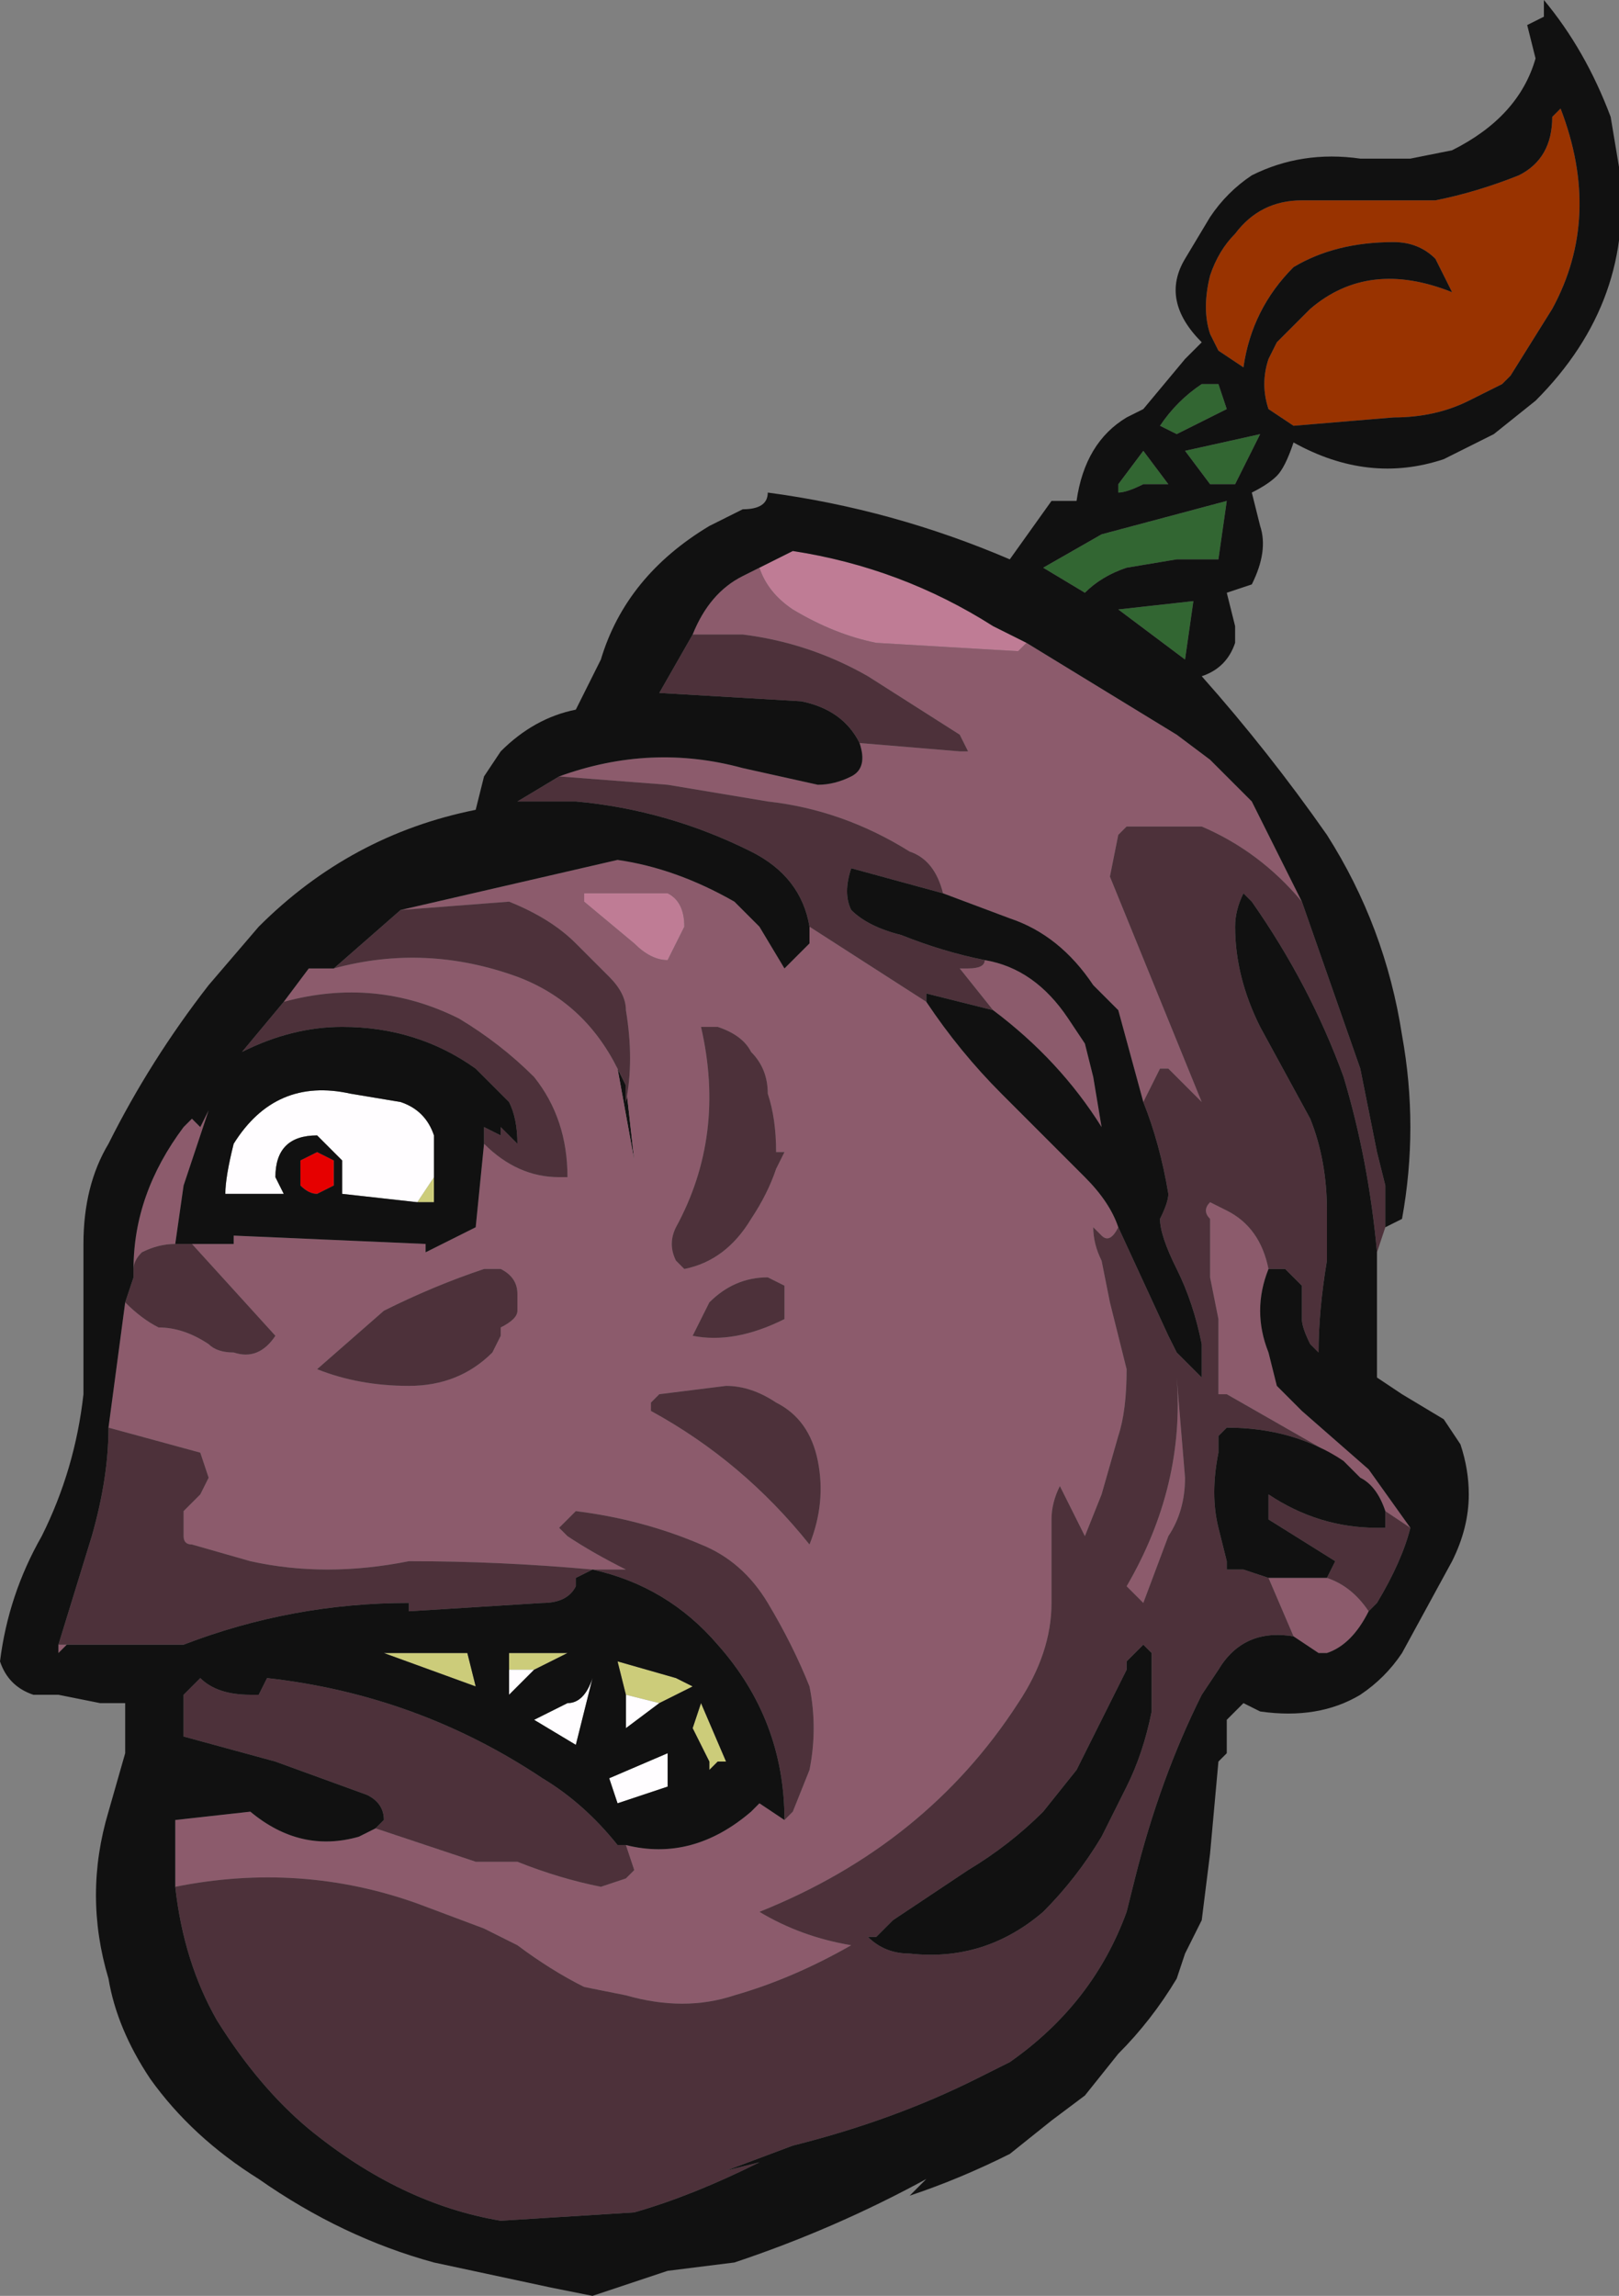 <?xml version="1.0" encoding="UTF-8" standalone="no"?>
<svg xmlns:ffdec="https://www.free-decompiler.com/flash" xmlns:xlink="http://www.w3.org/1999/xlink" ffdec:objectType="shape" height="13.75px" width="9.7px" xmlns="http://www.w3.org/2000/svg">
  <rect width="100%" height="100%" fill="#808080" stroke="none"/>
  <g transform="matrix(1.0, 0.0, 0.0, 1.0, 3.75, 13.7)">
    <path d="M-0.05 -7.3 L0.0 -7.2 0.05 -6.75 -0.05 -7.3" fill="#121212" fill-rule="evenodd" stroke="none"/>
    <path d="M0.0 -3.55 L-0.05 -3.75 0.3 -3.65 0.4 -3.6 0.2 -3.5 0.0 -3.55 M0.6 -3.15 L0.55 -3.15 0.5 -3.1 0.5 -3.15 0.4 -3.35 0.45 -3.5 0.6 -3.15 M-1.15 -6.65 L-1.15 -6.5 -1.25 -6.5 -1.15 -6.65 M-0.9 -3.6 L-1.45 -3.8 -0.95 -3.8 -0.9 -3.6 M-0.55 -3.7 L-0.7 -3.7 -0.7 -3.8 -0.35 -3.8 -0.55 -3.7" fill="#cccc7a" fill-rule="evenodd" stroke="none"/>
    <path d="M0.2 -3.5 L0.0 -3.35 0.0 -3.55 0.2 -3.5 M0.25 -3.0 L-0.05 -2.9 -0.1 -3.05 0.25 -3.2 0.25 -3.0 M-1.25 -6.5 L-1.7 -6.55 -1.7 -6.75 -1.85 -6.9 Q-2.1 -6.9 -2.1 -6.65 L-2.05 -6.55 -2.4 -6.55 Q-2.4 -6.65 -2.35 -6.85 -2.1 -7.25 -1.65 -7.15 L-1.35 -7.1 Q-1.2 -7.05 -1.15 -6.9 L-1.15 -6.65 -1.25 -6.5 M-0.7 -3.7 L-0.55 -3.7 -0.7 -3.55 -0.7 -3.7 M-0.55 -3.4 L-0.35 -3.5 Q-0.25 -3.5 -0.2 -3.65 L-0.3 -3.25 -0.55 -3.4" fill="#fffdff" fill-rule="evenodd" stroke="none"/>
    <path d="M0.8 -10.3 L1.0 -10.4 Q1.65 -10.3 2.2 -9.95 L2.4 -9.85 2.35 -9.8 1.5 -9.85 Q1.25 -9.9 1.0 -10.05 0.85 -10.15 0.8 -10.3 M0.25 -8.35 Q0.35 -8.3 0.35 -8.15 L0.25 -7.95 Q0.15 -7.95 0.05 -8.05 L-0.25 -8.3 -0.25 -8.35 0.25 -8.35" fill="#bf7c95" fill-rule="evenodd" stroke="none"/>
    <path d="M3.85 -6.1 Q3.75 -5.85 3.85 -5.6 L3.9 -5.4 4.05 -5.25 4.45 -4.9 4.7 -4.55 4.55 -4.65 Q4.5 -4.8 4.4 -4.85 L4.3 -4.95 3.6 -5.35 3.55 -5.35 Q3.55 -5.55 3.55 -5.8 L3.5 -6.05 3.5 -6.4 Q3.45 -6.45 3.5 -6.5 L3.6 -6.45 Q3.8 -6.35 3.85 -6.1 M4.45 -4.05 Q4.35 -3.85 4.2 -3.8 L4.15 -3.8 4.0 -3.9 3.85 -4.25 4.2 -4.25 Q4.35 -4.2 4.45 -4.05 M-2.7 -2.4 L-2.7 -2.8 -2.25 -2.85 Q-1.95 -2.6 -1.6 -2.7 L-1.5 -2.75 Q-1.2 -2.65 -0.9 -2.55 L-0.65 -2.55 Q-0.4 -2.45 -0.15 -2.4 L0.0 -2.45 0.05 -2.5 0.0 -2.65 Q0.4 -2.55 0.75 -2.85 L0.8 -2.9 0.95 -2.8 1.0 -2.85 1.1 -3.1 Q1.15 -3.35 1.1 -3.6 1.0 -3.85 0.85 -4.1 0.7 -4.35 0.45 -4.45 0.1 -4.6 -0.3 -4.65 L-0.4 -4.55 -0.35 -4.5 Q-0.2 -4.4 0.0 -4.3 L-0.2 -4.3 Q-0.75 -4.35 -1.3 -4.35 -1.8 -4.25 -2.25 -4.35 L-2.6 -4.45 Q-2.65 -4.45 -2.65 -4.5 L-2.65 -4.65 -2.55 -4.75 -2.5 -4.85 -2.55 -5.0 -3.1 -5.15 -3.0 -5.9 Q-2.9 -5.8 -2.8 -5.75 -2.65 -5.75 -2.5 -5.65 -2.45 -5.6 -2.35 -5.6 -2.2 -5.55 -2.1 -5.7 L-2.6 -6.25 -2.35 -6.25 -2.35 -6.3 -1.2 -6.25 -1.2 -6.2 -0.9 -6.35 -0.85 -6.85 Q-0.65 -6.65 -0.4 -6.65 L-0.35 -6.65 Q-0.35 -7.0 -0.55 -7.25 -0.75 -7.45 -1.0 -7.6 -1.5 -7.85 -2.05 -7.7 L-1.9 -7.9 -1.75 -7.9 Q-1.2 -8.05 -0.65 -7.85 -0.25 -7.7 -0.05 -7.3 L0.05 -6.75 0.0 -7.2 0.0 -7.1 Q0.05 -7.35 0.0 -7.65 0.0 -7.75 -0.1 -7.85 L-0.3 -8.05 Q-0.45 -8.2 -0.7 -8.3 L-1.35 -8.25 -0.05 -8.55 Q0.3 -8.5 0.65 -8.3 L0.8 -8.15 0.95 -7.9 1.1 -8.05 1.1 -8.15 1.8 -7.7 Q2.0 -7.4 2.25 -7.15 L2.75 -6.65 Q2.9 -6.5 2.95 -6.35 2.9 -6.25 2.85 -6.3 L2.8 -6.35 Q2.8 -6.25 2.85 -6.15 L2.9 -5.9 3.0 -5.5 Q3.0 -5.25 2.95 -5.1 L2.85 -4.75 2.75 -4.5 2.6 -4.8 Q2.55 -4.7 2.55 -4.6 L2.55 -4.1 Q2.55 -3.8 2.35 -3.5 1.8 -2.65 0.8 -2.25 1.05 -2.1 1.35 -2.05 1.0 -1.85 0.65 -1.75 0.35 -1.65 0.0 -1.75 L-0.25 -1.8 Q-0.45 -1.9 -0.65 -2.05 L-0.85 -2.15 -1.25 -2.3 Q-1.95 -2.55 -2.7 -2.4 M-3.35 -3.85 L-3.4 -3.8 -3.4 -3.85 -3.35 -3.85 M-2.95 -6.1 Q-2.95 -6.55 -2.65 -6.95 L-2.6 -7.0 -2.55 -6.95 -2.5 -7.05 -2.65 -6.6 -2.7 -6.25 Q-2.8 -6.25 -2.9 -6.2 -2.95 -6.15 -2.95 -6.1 M-0.4 -9.05 Q0.15 -9.25 0.7 -9.1 L1.15 -9.0 Q1.25 -9.0 1.35 -9.05 1.45 -9.1 1.4 -9.25 L2.0 -9.2 2.05 -9.2 2.0 -9.3 1.45 -9.65 Q1.1 -9.85 0.7 -9.9 L0.4 -9.9 Q0.5 -10.15 0.7 -10.25 L0.8 -10.3 Q0.85 -10.15 1.0 -10.05 1.25 -9.9 1.5 -9.85 L2.35 -9.8 2.4 -9.85 3.3 -9.3 3.5 -9.15 3.75 -8.9 4.05 -8.3 Q3.8 -8.6 3.45 -8.75 L3.0 -8.75 2.95 -8.7 2.9 -8.45 3.45 -7.1 3.25 -7.3 3.2 -7.3 3.1 -7.1 2.95 -7.65 2.8 -7.8 Q2.6 -8.1 2.3 -8.2 L1.9 -8.35 Q1.85 -8.55 1.7 -8.6 1.3 -8.85 0.85 -8.9 L0.25 -9.0 -0.4 -9.05 M0.25 -8.35 L-0.25 -8.35 -0.25 -8.3 0.05 -8.05 Q0.15 -7.95 0.25 -7.95 L0.35 -8.15 Q0.35 -8.3 0.25 -8.35 M0.45 -7.55 Q0.6 -6.9 0.3 -6.35 0.25 -6.25 0.3 -6.15 L0.35 -6.1 Q0.6 -6.15 0.75 -6.4 0.85 -6.55 0.9 -6.7 L0.95 -6.8 0.9 -6.8 Q0.9 -7.0 0.85 -7.15 0.85 -7.3 0.75 -7.4 0.7 -7.5 0.55 -7.55 L0.45 -7.55 M2.2 -7.65 L2.0 -7.9 2.05 -7.9 Q2.15 -7.9 2.15 -7.95 2.45 -7.9 2.65 -7.6 L2.75 -7.45 2.8 -7.25 2.85 -6.95 Q2.6 -7.35 2.2 -7.65 M3.25 -4.5 L3.1 -4.1 3.0 -4.2 Q3.35 -4.8 3.3 -5.45 L3.35 -4.85 Q3.35 -4.65 3.25 -4.5 M0.2 -5.35 L0.15 -5.3 0.15 -5.25 Q0.7 -4.95 1.1 -4.45 1.2 -4.7 1.15 -4.95 1.1 -5.2 0.9 -5.3 0.75 -5.4 0.6 -5.4 L0.2 -5.35 M0.45 -5.8 L0.4 -5.7 Q0.65 -5.65 0.95 -5.8 L0.95 -6.0 0.85 -6.05 Q0.65 -6.05 0.5 -5.9 L0.45 -5.8 M-0.75 -5.75 Q-0.65 -5.8 -0.65 -5.85 L-0.65 -5.95 Q-0.65 -6.05 -0.75 -6.1 L-0.85 -6.1 Q-1.15 -6.0 -1.45 -5.85 L-1.85 -5.5 Q-1.6 -5.4 -1.3 -5.4 -1.0 -5.4 -0.8 -5.6 L-0.75 -5.7 -0.75 -5.75" fill="#8c5b6c" fill-rule="evenodd" stroke="none"/>
    <path d="M4.5 -6.2 Q4.45 -6.75 4.3 -7.25 4.1 -7.8 3.75 -8.3 L3.7 -8.35 Q3.65 -8.25 3.65 -8.15 3.65 -7.85 3.8 -7.55 L4.1 -7.0 Q4.2 -6.75 4.2 -6.45 L4.2 -6.15 Q4.15 -5.85 4.15 -5.6 L4.1 -5.65 Q4.05 -5.75 4.05 -5.8 L4.05 -6.0 3.95 -6.1 3.85 -6.1 Q3.8 -6.35 3.6 -6.45 L3.5 -6.5 Q3.45 -6.45 3.5 -6.4 L3.5 -6.05 3.55 -5.8 Q3.55 -5.55 3.55 -5.35 L3.6 -5.35 4.3 -4.95 Q4.0 -5.15 3.6 -5.15 L3.55 -5.1 3.55 -5.0 Q3.5 -4.75 3.55 -4.55 L3.6 -4.35 3.6 -4.3 3.7 -4.3 3.85 -4.25 4.0 -3.9 Q3.7 -3.95 3.55 -3.7 L3.45 -3.55 Q3.2 -3.05 3.05 -2.45 L3.0 -2.25 Q2.8 -1.7 2.3 -1.35 L2.1 -1.25 Q1.6 -1.0 1.0 -0.85 L0.6 -0.7 0.8 -0.75 Q0.4 -0.55 0.05 -0.45 L-0.75 -0.4 Q-1.35 -0.5 -1.9 -0.95 -2.2 -1.2 -2.45 -1.6 -2.65 -1.95 -2.7 -2.4 -1.95 -2.55 -1.25 -2.3 L-0.85 -2.15 -0.65 -2.05 Q-0.45 -1.9 -0.25 -1.8 L0.0 -1.75 Q0.35 -1.65 0.65 -1.75 1.0 -1.85 1.35 -2.05 1.05 -2.1 0.8 -2.25 1.8 -2.65 2.35 -3.5 2.55 -3.8 2.55 -4.1 L2.55 -4.6 Q2.55 -4.7 2.6 -4.8 L2.75 -4.5 2.85 -4.75 2.95 -5.1 Q3.0 -5.25 3.0 -5.5 L2.9 -5.9 2.85 -6.15 Q2.8 -6.25 2.8 -6.35 L2.85 -6.3 Q2.9 -6.25 2.95 -6.35 L3.25 -5.7 3.3 -5.6 3.45 -5.45 3.45 -5.65 Q3.4 -5.9 3.3 -6.1 3.2 -6.3 3.2 -6.4 3.25 -6.5 3.25 -6.55 3.2 -6.85 3.1 -7.1 L3.2 -7.3 3.25 -7.3 3.45 -7.1 2.9 -8.45 2.95 -8.7 3.0 -8.75 3.45 -8.75 Q3.8 -8.6 4.05 -8.3 L4.4 -7.3 4.5 -6.8 4.55 -6.6 4.55 -6.35 4.5 -6.2 M4.7 -4.55 Q4.65 -4.35 4.5 -4.1 L4.45 -4.05 Q4.35 -4.2 4.2 -4.25 L4.25 -4.35 3.85 -4.6 3.85 -4.75 Q4.15 -4.55 4.5 -4.55 L4.55 -4.55 4.55 -4.65 4.7 -4.55 M-1.5 -2.75 L-1.45 -2.8 Q-1.45 -2.9 -1.55 -2.95 L-2.1 -3.15 -2.65 -3.3 -2.65 -3.55 -2.55 -3.65 Q-2.45 -3.55 -2.25 -3.55 L-2.2 -3.55 -2.15 -3.65 Q-1.25 -3.55 -0.5 -3.05 -0.25 -2.9 -0.05 -2.65 L0.0 -2.65 0.05 -2.5 0.0 -2.45 -0.15 -2.4 Q-0.4 -2.45 -0.65 -2.55 L-0.9 -2.55 Q-1.2 -2.65 -1.5 -2.75 M0.95 -2.8 Q0.95 -3.4 0.55 -3.85 0.25 -4.2 -0.2 -4.3 L-0.3 -4.25 -0.3 -4.2 Q-0.35 -4.1 -0.5 -4.1 L-1.3 -4.05 -1.3 -4.1 Q-2.0 -4.1 -2.65 -3.85 L-3.35 -3.85 -3.4 -3.85 -3.2 -4.5 Q-3.1 -4.85 -3.1 -5.15 L-2.55 -5.0 -2.5 -4.85 -2.55 -4.75 -2.65 -4.65 -2.65 -4.5 Q-2.65 -4.45 -2.6 -4.45 L-2.25 -4.35 Q-1.8 -4.25 -1.3 -4.35 -0.75 -4.35 -0.2 -4.3 L0.0 -4.3 Q-0.2 -4.4 -0.35 -4.5 L-0.4 -4.55 -0.3 -4.65 Q0.1 -4.6 0.45 -4.45 0.7 -4.35 0.85 -4.1 1.0 -3.85 1.1 -3.6 1.15 -3.35 1.1 -3.1 L1.0 -2.85 0.95 -2.8 M-3.0 -5.9 L-2.95 -6.05 -2.95 -6.1 Q-2.95 -6.15 -2.9 -6.2 -2.8 -6.25 -2.7 -6.25 L-2.6 -6.25 -2.1 -5.7 Q-2.2 -5.55 -2.35 -5.6 -2.45 -5.6 -2.5 -5.65 -2.65 -5.75 -2.8 -5.75 -2.9 -5.8 -3.0 -5.9 M-0.85 -6.85 L-0.85 -6.95 -0.75 -6.9 -0.75 -6.95 -0.65 -6.85 Q-0.65 -7.0 -0.7 -7.1 L-0.9 -7.3 Q-1.25 -7.55 -1.7 -7.55 -2.0 -7.55 -2.3 -7.4 L-2.05 -7.7 Q-1.5 -7.85 -1.0 -7.6 -0.75 -7.45 -0.55 -7.25 -0.35 -7.0 -0.35 -6.65 L-0.4 -6.65 Q-0.65 -6.65 -0.85 -6.85 M-1.75 -7.9 L-1.35 -8.25 -0.7 -8.3 Q-0.45 -8.2 -0.3 -8.05 L-0.1 -7.85 Q0.0 -7.75 0.0 -7.65 0.05 -7.35 0.0 -7.1 L0.0 -7.2 -0.05 -7.3 Q-0.25 -7.7 -0.65 -7.85 -1.2 -8.05 -1.75 -7.9 M1.1 -8.15 Q1.05 -8.45 0.75 -8.6 0.25 -8.85 -0.3 -8.9 L-0.65 -8.9 -0.4 -9.05 0.25 -9.0 0.85 -8.9 Q1.3 -8.85 1.7 -8.6 1.85 -8.55 1.9 -8.35 L1.35 -8.5 Q1.3 -8.35 1.35 -8.25 1.45 -8.15 1.65 -8.1 1.9 -8.0 2.15 -7.95 2.15 -7.9 2.05 -7.9 L2.0 -7.9 2.2 -7.65 1.8 -7.75 1.8 -7.7 1.1 -8.15 M1.4 -9.25 Q1.3 -9.45 1.05 -9.5 L0.2 -9.55 0.4 -9.9 0.7 -9.9 Q1.1 -9.85 1.45 -9.65 L2.0 -9.3 2.05 -9.2 2.0 -9.2 1.4 -9.25 M0.45 -7.55 L0.55 -7.55 Q0.7 -7.5 0.75 -7.4 0.85 -7.3 0.85 -7.15 0.9 -7.0 0.9 -6.8 L0.95 -6.8 0.9 -6.7 Q0.85 -6.55 0.75 -6.4 0.6 -6.15 0.35 -6.1 L0.3 -6.15 Q0.25 -6.25 0.3 -6.35 0.6 -6.9 0.45 -7.55 M3.25 -4.5 Q3.35 -4.65 3.35 -4.85 L3.3 -5.45 Q3.35 -4.8 3.0 -4.2 L3.1 -4.1 3.25 -4.5 M3.1 -3.85 L3.0 -3.75 3.0 -3.7 2.7 -3.1 2.5 -2.85 Q2.3 -2.65 2.05 -2.5 L1.6 -2.2 1.5 -2.1 1.45 -2.1 Q1.55 -2.0 1.7 -2.0 2.15 -1.95 2.5 -2.25 2.7 -2.45 2.85 -2.7 L3.0 -3.0 Q3.1 -3.2 3.15 -3.45 L3.15 -3.8 3.1 -3.85 M0.45 -5.8 L0.5 -5.9 Q0.65 -6.05 0.85 -6.05 L0.95 -6.0 0.95 -5.8 Q0.65 -5.65 0.4 -5.7 L0.45 -5.8 M0.2 -5.35 L0.6 -5.4 Q0.75 -5.4 0.9 -5.3 1.1 -5.2 1.15 -4.95 1.2 -4.7 1.1 -4.45 0.7 -4.95 0.15 -5.25 L0.15 -5.3 0.2 -5.35 M-0.75 -5.75 L-0.75 -5.7 -0.8 -5.6 Q-1.0 -5.4 -1.3 -5.4 -1.6 -5.4 -1.85 -5.5 L-1.45 -5.85 Q-1.15 -6.0 -0.85 -6.1 L-0.75 -6.1 Q-0.65 -6.05 -0.65 -5.95 L-0.65 -5.85 Q-0.65 -5.8 -0.75 -5.75" fill="#4d313a" fill-rule="evenodd" stroke="none"/>
    <path d="M-1.75 -6.65 L-1.75 -6.6 -1.85 -6.55 Q-1.9 -6.55 -1.95 -6.6 L-1.95 -6.75 -1.85 -6.8 -1.75 -6.75 -1.75 -6.65" fill="#e60000" fill-rule="evenodd" stroke="none"/>
    <path d="M5.35 -12.65 Q5.55 -12.75 5.55 -13.0 L5.6 -13.05 Q5.85 -12.4 5.55 -11.85 L5.3 -11.45 5.25 -11.4 5.05 -11.3 Q4.85 -11.2 4.6 -11.2 L4.0 -11.15 3.85 -11.25 Q3.8 -11.4 3.85 -11.55 L3.9 -11.65 4.1 -11.85 Q4.45 -12.15 4.95 -11.95 L4.85 -12.15 Q4.75 -12.25 4.6 -12.25 4.25 -12.25 4.0 -12.1 3.75 -11.85 3.7 -11.5 L3.55 -11.6 3.5 -11.7 Q3.45 -11.85 3.5 -12.05 3.55 -12.2 3.65 -12.3 3.8 -12.5 4.05 -12.5 L4.85 -12.5 Q5.1 -12.55 5.35 -12.65" fill="#993300" fill-rule="evenodd" stroke="none"/>
    <path d="M3.55 -11.4 L3.6 -11.25 3.3 -11.1 3.2 -11.15 Q3.3 -11.3 3.45 -11.4 L3.55 -11.4 M3.25 -10.8 L3.1 -10.8 Q3.0 -10.75 2.95 -10.75 L2.95 -10.8 3.1 -11.0 3.25 -10.8 M3.35 -11.0 L3.8 -11.1 3.65 -10.8 3.5 -10.8 3.35 -11.0 M2.5 -10.3 L2.85 -10.5 3.6 -10.7 3.55 -10.35 3.3 -10.35 3.0 -10.3 Q2.85 -10.25 2.75 -10.15 L2.5 -10.3 M3.4 -10.1 L3.35 -9.75 2.95 -10.05 3.4 -10.1" fill="#326632" fill-rule="evenodd" stroke="none"/>
    <path d="M4.5 -6.2 L4.5 -5.45 4.65 -5.35 4.9 -5.2 5.0 -5.05 Q5.05 -4.9 5.05 -4.75 5.05 -4.55 4.95 -4.35 L4.65 -3.8 Q4.55 -3.65 4.4 -3.55 4.15 -3.4 3.8 -3.45 L3.7 -3.5 3.6 -3.4 3.6 -3.2 3.55 -3.15 3.5 -2.6 3.45 -2.2 3.35 -2.0 3.3 -1.85 Q3.15 -1.6 2.95 -1.4 L2.75 -1.15 2.55 -1.0 2.3 -0.8 Q2.0 -0.65 1.7 -0.55 L1.8 -0.65 Q1.25 -0.35 0.65 -0.15 L0.25 -0.1 -0.2 0.05 -0.45 0.0 -1.15 -0.15 Q-1.7 -0.3 -2.2 -0.65 -2.6 -0.9 -2.85 -1.25 -3.05 -1.55 -3.1 -1.85 -3.25 -2.35 -3.1 -2.85 L-3.0 -3.2 Q-3.0 -3.3 -3.0 -3.45 L-3.0 -3.5 -3.15 -3.5 -3.4 -3.55 -3.55 -3.55 Q-3.7 -3.6 -3.75 -3.75 -3.7 -4.15 -3.5 -4.5 -3.3 -4.9 -3.25 -5.35 -3.25 -5.8 -3.25 -6.25 -3.25 -6.6 -3.1 -6.85 -2.85 -7.35 -2.5 -7.8 L-2.2 -8.15 Q-1.65 -8.7 -0.9 -8.85 L-0.85 -9.05 -0.75 -9.2 Q-0.55 -9.4 -0.3 -9.45 L-0.15 -9.75 Q0.0 -10.25 0.5 -10.55 L0.7 -10.65 Q0.85 -10.65 0.85 -10.75 1.6 -10.65 2.3 -10.35 L2.55 -10.7 2.7 -10.7 Q2.75 -11.05 3.0 -11.2 L3.1 -11.25 3.35 -11.55 Q3.4 -11.6 3.45 -11.65 3.2 -11.9 3.35 -12.15 L3.5 -12.4 Q3.6 -12.55 3.75 -12.65 4.05 -12.8 4.4 -12.75 L4.7 -12.75 4.95 -12.8 Q5.35 -13.0 5.45 -13.35 L5.4 -13.55 5.5 -13.6 5.5 -13.7 Q5.75 -13.4 5.9 -13.0 L5.95 -12.7 Q6.05 -11.9 5.45 -11.3 L5.2 -11.1 4.9 -10.95 Q4.45 -10.8 4.0 -11.05 3.95 -10.9 3.9 -10.85 3.85 -10.8 3.75 -10.75 L3.8 -10.55 Q3.85 -10.4 3.75 -10.2 L3.6 -10.15 3.65 -9.95 3.65 -9.85 Q3.6 -9.7 3.45 -9.65 3.85 -9.2 4.2 -8.7 4.55 -8.15 4.65 -7.5 4.75 -6.95 4.65 -6.4 L4.55 -6.35 4.55 -6.6 4.5 -6.8 4.4 -7.3 4.05 -8.3 3.75 -8.9 3.5 -9.15 3.3 -9.3 2.4 -9.85 2.2 -9.95 Q1.65 -10.3 1.0 -10.4 L0.8 -10.3 0.7 -10.25 Q0.5 -10.15 0.4 -9.9 L0.2 -9.55 1.05 -9.5 Q1.3 -9.45 1.4 -9.25 1.45 -9.1 1.35 -9.05 1.25 -9.0 1.15 -9.0 L0.7 -9.1 Q0.15 -9.25 -0.4 -9.05 L-0.65 -8.9 -0.3 -8.9 Q0.25 -8.85 0.75 -8.6 1.05 -8.45 1.1 -8.15 L1.1 -8.05 0.95 -7.9 0.8 -8.15 0.65 -8.3 Q0.3 -8.5 -0.05 -8.55 L-1.35 -8.25 -1.75 -7.9 -1.9 -7.9 -2.05 -7.7 -2.3 -7.4 Q-2.0 -7.55 -1.7 -7.55 -1.25 -7.55 -0.9 -7.3 L-0.7 -7.1 Q-0.65 -7.0 -0.65 -6.85 L-0.75 -6.95 -0.75 -6.9 -0.85 -6.95 -0.85 -6.85 -0.9 -6.35 -1.2 -6.2 -1.2 -6.25 -2.35 -6.3 -2.35 -6.25 -2.6 -6.25 -2.7 -6.25 -2.65 -6.6 -2.5 -7.05 -2.55 -6.95 -2.6 -7.0 -2.65 -6.95 Q-2.95 -6.55 -2.95 -6.1 L-2.95 -6.05 -3.0 -5.9 -3.1 -5.15 Q-3.1 -4.85 -3.2 -4.5 L-3.4 -3.85 -3.4 -3.8 -3.35 -3.85 -2.65 -3.85 Q-2.0 -4.1 -1.3 -4.1 L-1.3 -4.05 -0.5 -4.1 Q-0.35 -4.1 -0.3 -4.2 L-0.3 -4.25 -0.2 -4.3 Q0.25 -4.2 0.55 -3.85 0.95 -3.4 0.95 -2.8 L0.8 -2.9 0.75 -2.85 Q0.4 -2.55 0.0 -2.65 L-0.05 -2.65 Q-0.25 -2.9 -0.5 -3.05 -1.25 -3.55 -2.15 -3.65 L-2.2 -3.55 -2.25 -3.55 Q-2.45 -3.55 -2.55 -3.65 L-2.65 -3.55 -2.65 -3.3 -2.1 -3.15 -1.55 -2.95 Q-1.45 -2.9 -1.45 -2.8 L-1.5 -2.75 -1.6 -2.7 Q-1.95 -2.6 -2.25 -2.85 L-2.7 -2.8 -2.7 -2.4 Q-2.65 -1.95 -2.45 -1.6 -2.2 -1.2 -1.9 -0.95 -1.35 -0.5 -0.75 -0.4 L0.05 -0.45 Q0.4 -0.55 0.8 -0.75 L0.6 -0.7 1.0 -0.85 Q1.6 -1.0 2.1 -1.25 L2.3 -1.35 Q2.8 -1.7 3.0 -2.25 L3.05 -2.45 Q3.2 -3.05 3.45 -3.55 L3.55 -3.7 Q3.7 -3.95 4.0 -3.9 L4.15 -3.8 4.2 -3.8 Q4.35 -3.85 4.45 -4.05 L4.5 -4.1 Q4.65 -4.35 4.7 -4.55 L4.45 -4.9 4.05 -5.25 3.9 -5.4 3.85 -5.6 Q3.75 -5.85 3.85 -6.1 L3.95 -6.1 4.05 -6.0 4.05 -5.8 Q4.05 -5.75 4.1 -5.65 L4.15 -5.6 Q4.15 -5.85 4.2 -6.15 L4.2 -6.45 Q4.2 -6.75 4.1 -7.0 L3.8 -7.55 Q3.65 -7.85 3.65 -8.15 3.65 -8.25 3.7 -8.35 L3.75 -8.3 Q4.1 -7.8 4.3 -7.25 4.45 -6.75 4.5 -6.2 M5.35 -12.65 Q5.1 -12.55 4.85 -12.5 L4.05 -12.5 Q3.8 -12.5 3.65 -12.3 3.55 -12.2 3.5 -12.05 3.45 -11.85 3.5 -11.7 L3.55 -11.6 3.7 -11.5 Q3.75 -11.85 4.0 -12.1 4.25 -12.25 4.6 -12.25 4.75 -12.25 4.85 -12.15 L4.95 -11.95 Q4.45 -12.15 4.1 -11.85 L3.9 -11.65 3.85 -11.55 Q3.8 -11.4 3.85 -11.25 L4.0 -11.15 4.6 -11.2 Q4.85 -11.2 5.05 -11.3 L5.25 -11.4 5.3 -11.45 5.55 -11.85 Q5.85 -12.4 5.6 -13.05 L5.55 -13.0 Q5.55 -12.75 5.35 -12.65 M3.35 -11.0 L3.5 -10.8 3.65 -10.8 3.8 -11.1 3.35 -11.0 M3.25 -10.8 L3.1 -11.0 2.95 -10.8 2.95 -10.75 Q3.0 -10.75 3.1 -10.8 L3.25 -10.8 M3.55 -11.4 L3.45 -11.4 Q3.3 -11.3 3.2 -11.15 L3.3 -11.1 3.6 -11.25 3.55 -11.4 M2.5 -10.3 L2.75 -10.15 Q2.85 -10.25 3.0 -10.3 L3.3 -10.35 3.55 -10.35 3.6 -10.7 2.85 -10.5 2.5 -10.3 M2.15 -7.95 Q1.9 -8.0 1.65 -8.1 1.45 -8.15 1.35 -8.25 1.3 -8.35 1.35 -8.5 L1.9 -8.35 2.3 -8.2 Q2.6 -8.1 2.8 -7.8 L2.95 -7.65 3.1 -7.1 Q3.2 -6.85 3.25 -6.55 3.25 -6.5 3.2 -6.4 3.2 -6.3 3.3 -6.1 3.4 -5.9 3.45 -5.65 L3.45 -5.45 3.3 -5.6 3.25 -5.7 2.95 -6.35 Q2.9 -6.5 2.75 -6.65 L2.25 -7.15 Q2.0 -7.4 1.8 -7.7 L1.8 -7.75 2.2 -7.65 Q2.6 -7.35 2.85 -6.95 L2.8 -7.25 2.75 -7.45 2.65 -7.6 Q2.45 -7.9 2.15 -7.95 M3.4 -10.1 L2.95 -10.05 3.35 -9.75 3.4 -10.1 M4.55 -4.65 L4.55 -4.55 4.5 -4.55 Q4.15 -4.55 3.85 -4.75 L3.85 -4.6 4.25 -4.35 4.2 -4.25 3.85 -4.25 3.7 -4.3 3.6 -4.3 3.6 -4.35 3.55 -4.55 Q3.5 -4.75 3.55 -5.0 L3.55 -5.1 3.6 -5.15 Q4.0 -5.15 4.3 -4.95 L4.4 -4.85 Q4.5 -4.8 4.55 -4.65 M3.1 -3.85 L3.15 -3.8 3.15 -3.45 Q3.1 -3.2 3.0 -3.0 L2.85 -2.7 Q2.7 -2.45 2.5 -2.25 2.15 -1.95 1.7 -2.0 1.55 -2.0 1.45 -2.1 L1.5 -2.1 1.6 -2.2 2.05 -2.5 Q2.3 -2.65 2.5 -2.85 L2.7 -3.1 3.0 -3.7 3.0 -3.75 3.1 -3.85 M0.2 -3.5 L0.4 -3.6 0.3 -3.65 -0.05 -3.75 0.0 -3.55 0.0 -3.35 0.2 -3.5 M0.6 -3.15 L0.45 -3.5 0.4 -3.35 0.5 -3.15 0.5 -3.1 0.55 -3.15 0.6 -3.15 M0.25 -3.0 L0.25 -3.2 -0.1 -3.05 -0.05 -2.9 0.25 -3.0 M-1.15 -6.65 L-1.15 -6.9 Q-1.2 -7.05 -1.35 -7.1 L-1.65 -7.15 Q-2.1 -7.25 -2.35 -6.85 -2.4 -6.65 -2.4 -6.55 L-2.05 -6.55 -2.1 -6.65 Q-2.1 -6.9 -1.85 -6.9 L-1.7 -6.75 -1.7 -6.55 -1.25 -6.5 -1.15 -6.5 -1.15 -6.65 M-1.75 -6.65 L-1.75 -6.75 -1.85 -6.8 -1.95 -6.75 -1.95 -6.6 Q-1.9 -6.55 -1.85 -6.55 L-1.75 -6.6 -1.75 -6.65 M-0.9 -3.6 L-0.95 -3.8 -1.45 -3.8 -0.9 -3.6 M-0.7 -3.7 L-0.7 -3.55 -0.55 -3.7 -0.35 -3.8 -0.7 -3.8 -0.7 -3.7 M-0.55 -3.4 L-0.3 -3.25 -0.2 -3.65 Q-0.25 -3.5 -0.35 -3.5 L-0.55 -3.4" fill="#111111" fill-rule="evenodd" stroke="none"/>
  </g>
</svg>

